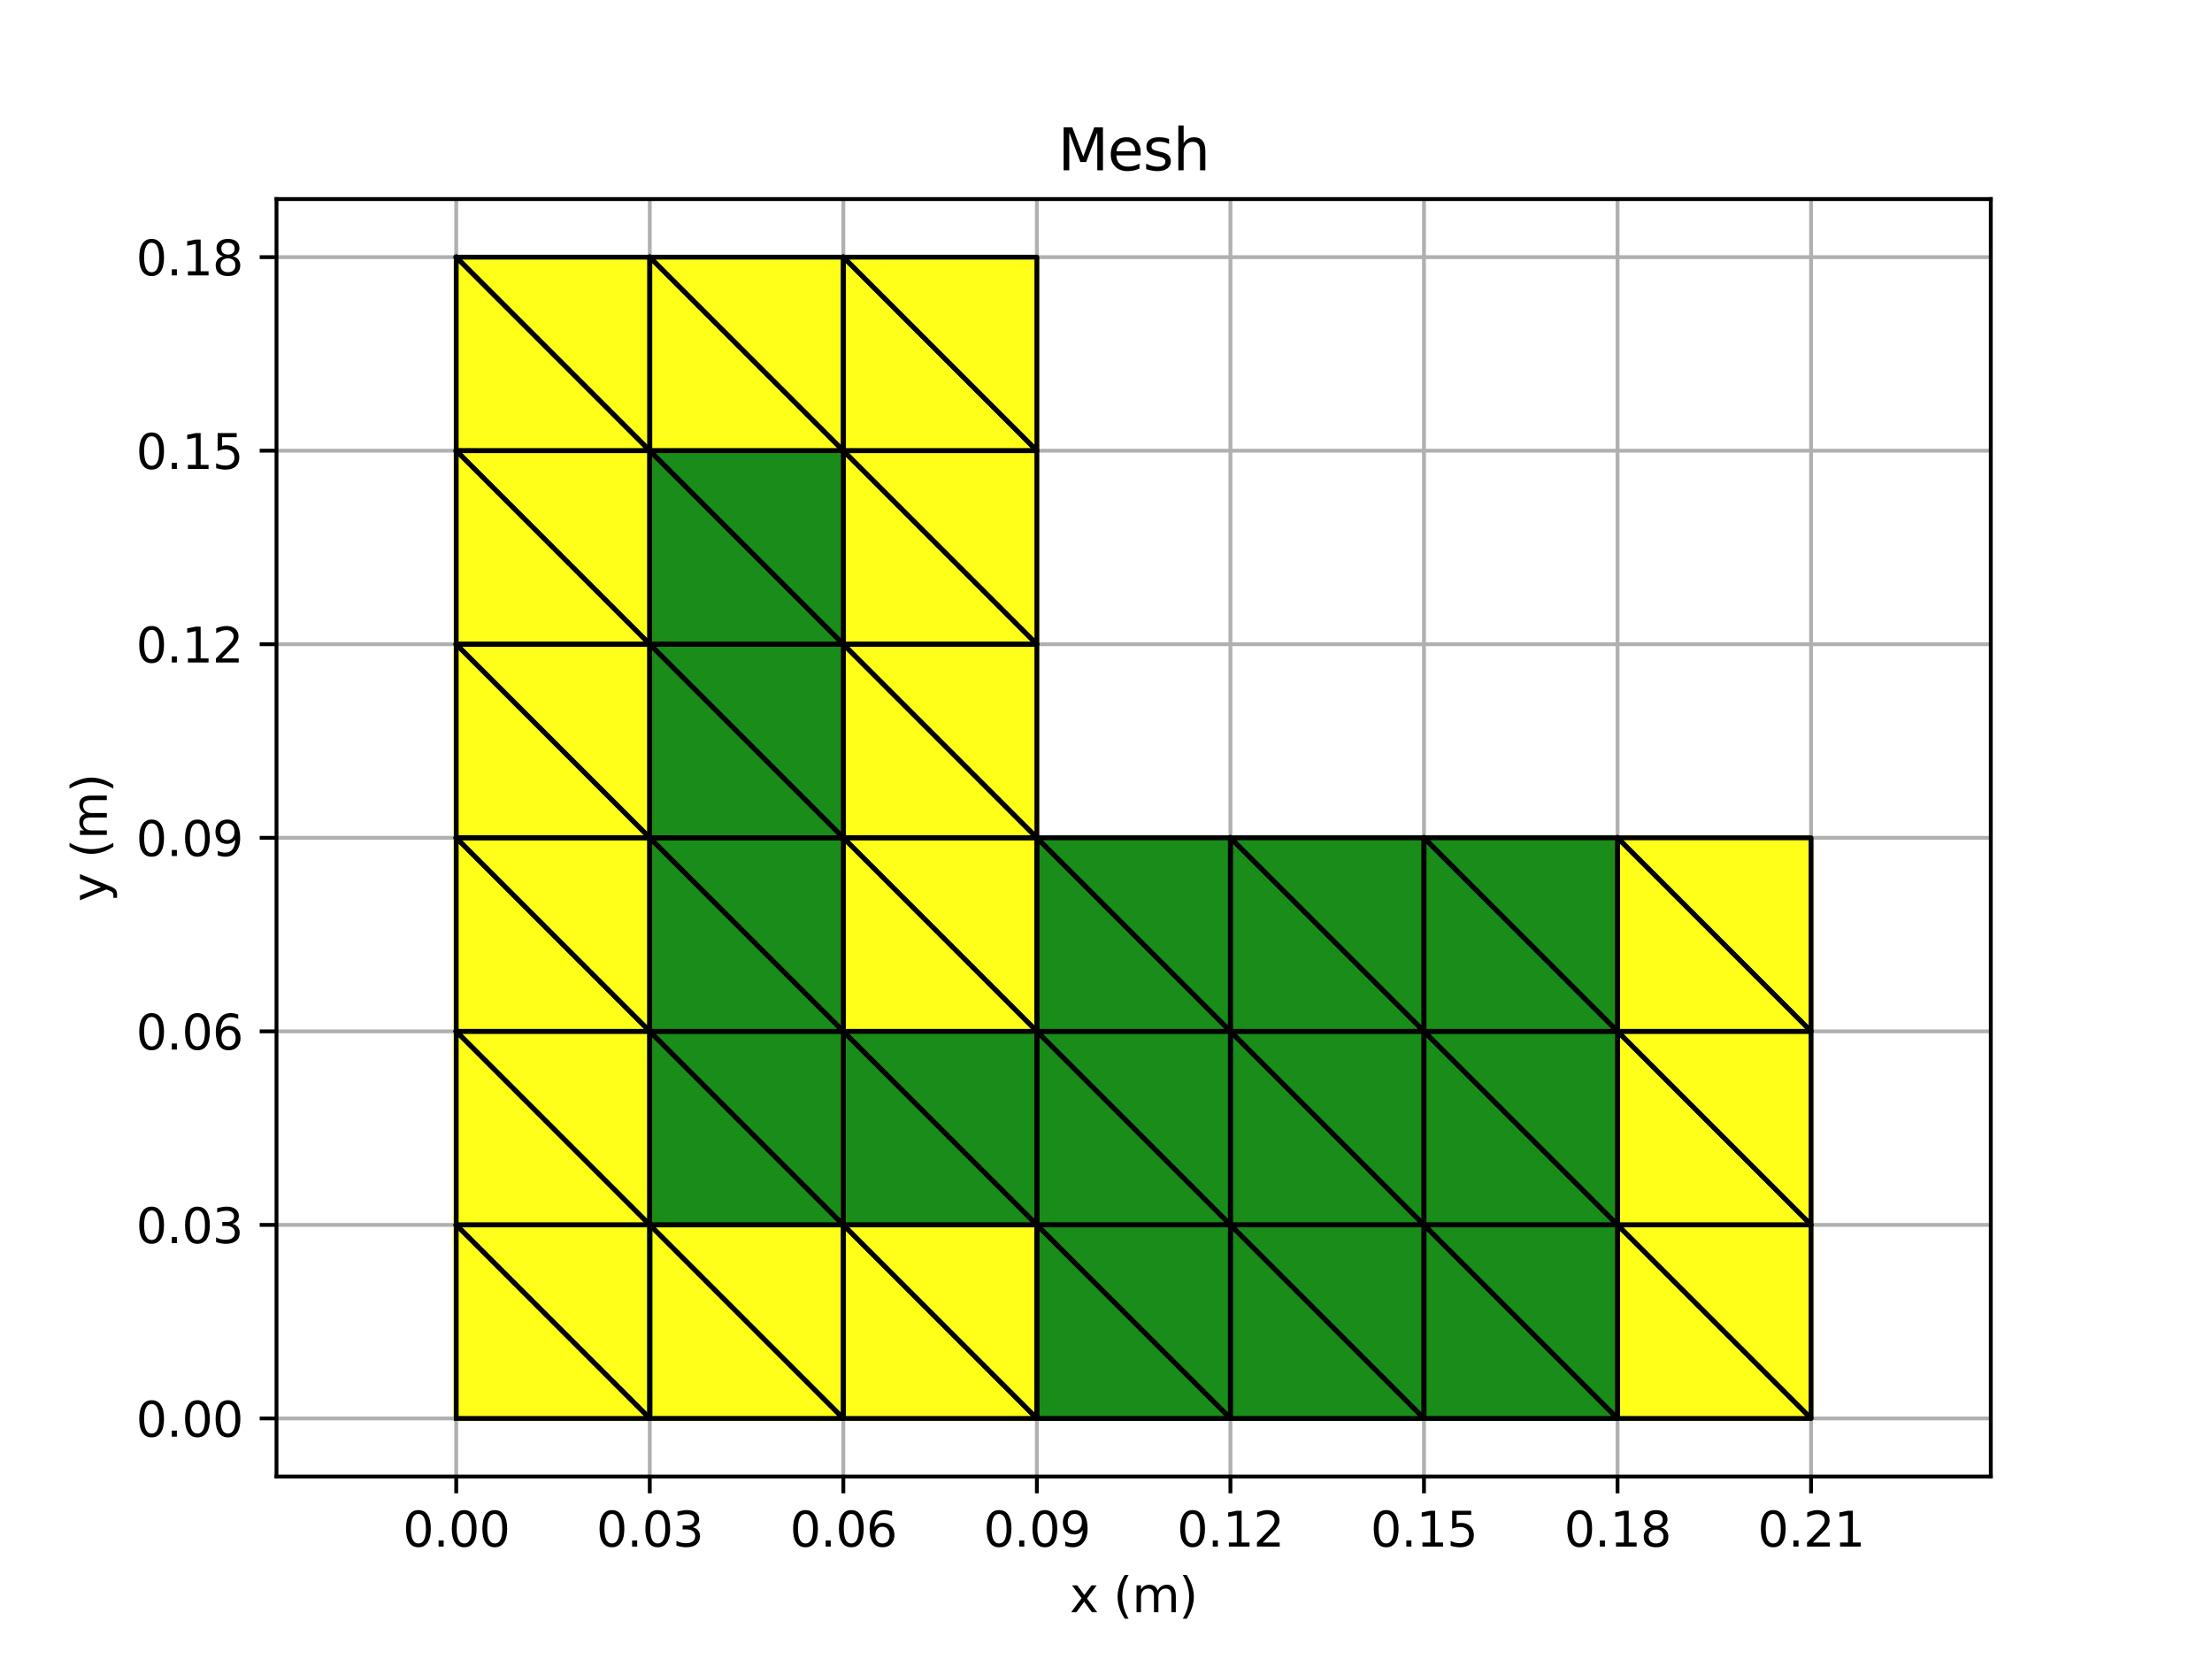 <?xml version="1.0" encoding="utf-8" standalone="no"?>
<!DOCTYPE svg PUBLIC "-//W3C//DTD SVG 1.1//EN"
  "http://www.w3.org/Graphics/SVG/1.1/DTD/svg11.dtd">
<svg xmlns:xlink="http://www.w3.org/1999/xlink" width="460.8pt" height="345.6pt" viewBox="0 0 460.8 345.6" xmlns="http://www.w3.org/2000/svg" version="1.1">
 <defs>
  <style type="text/css">*{stroke-linejoin: round; stroke-linecap: butt}</style>
 </defs>
 <g id="figure_1">
  <g id="patch_1">
   <path d="M 0 345.6 
L 460.8 345.6 
L 460.8 0 
L 0 0 
z
" style="fill: #ffffff"/>
  </g>
  <g id="axes_1">
   <g id="patch_2">
    <path d="M 57.6 307.584 
L 414.72 307.584 
L 414.72 41.472 
L 57.6 41.472 
z
" style="fill: #ffffff"/>
   </g>
   <g id="PolyCollection_1">
    <defs>
     <path id="m40875e1a13" d="M 95.04 -50.112 
L 95.04 -50.112 
L 95.04 -90.432 
L 135.36 -50.112 
L 95.04 -50.112 
L 95.04 -50.112 
L 95.04 -50.112 
L 135.36 -50.112 
L 95.04 -50.112 
L 95.04 -50.112 
z
" style="stroke: #ffff00; stroke-opacity: 0.9"/>
    </defs>
    <g clip-path="url(#p0f5f9c2c81)">
     <use xlink:href="#m40875e1a13" x="0" y="345.6" style="fill: #ffff00; fill-opacity: 0.9; stroke: #ffff00; stroke-opacity: 0.9"/>
    </g>
   </g>
   <g id="PolyCollection_2">
    <defs>
     <path id="m3a234084d3" d="M 95.04 -50.112 
L 95.04 -90.432 
L 135.36 -90.432 
L 135.36 -50.112 
L 95.04 -90.432 
L 95.04 -50.112 
L 95.04 -50.112 
L 135.36 -50.112 
L 135.36 -50.112 
L 95.04 -50.112 
z
" style="stroke: #ffff00; stroke-opacity: 0.9"/>
    </defs>
    <g clip-path="url(#p0f5f9c2c81)">
     <use xlink:href="#m3a234084d3" x="0" y="345.6" style="fill: #ffff00; fill-opacity: 0.9; stroke: #ffff00; stroke-opacity: 0.9"/>
    </g>
   </g>
   <g id="PolyCollection_3">
    <defs>
     <path id="m58e5d06ec1" d="M 135.36 -50.112 
L 135.36 -50.112 
L 135.36 -90.432 
L 175.68 -50.112 
L 135.36 -50.112 
L 135.36 -50.112 
L 135.36 -50.112 
L 175.68 -50.112 
L 135.36 -50.112 
L 135.36 -50.112 
z
" style="stroke: #ffff00; stroke-opacity: 0.9"/>
    </defs>
    <g clip-path="url(#p0f5f9c2c81)">
     <use xlink:href="#m58e5d06ec1" x="0" y="345.6" style="fill: #ffff00; fill-opacity: 0.9; stroke: #ffff00; stroke-opacity: 0.9"/>
    </g>
   </g>
   <g id="PolyCollection_4">
    <defs>
     <path id="m6245ab6741" d="M 135.36 -50.112 
L 135.36 -90.432 
L 175.68 -90.432 
L 175.68 -50.112 
L 135.36 -90.432 
L 135.36 -50.112 
L 135.36 -50.112 
L 175.68 -50.112 
L 175.68 -50.112 
L 135.36 -50.112 
z
" style="stroke: #ffff00; stroke-opacity: 0.9"/>
    </defs>
    <g clip-path="url(#p0f5f9c2c81)">
     <use xlink:href="#m6245ab6741" x="0" y="345.6" style="fill: #ffff00; fill-opacity: 0.9; stroke: #ffff00; stroke-opacity: 0.9"/>
    </g>
   </g>
   <g id="PolyCollection_5">
    <defs>
     <path id="m8d593fa296" d="M 175.68 -50.112 
L 175.68 -50.112 
L 175.68 -90.432 
L 216 -50.112 
L 175.68 -50.112 
L 175.68 -50.112 
L 175.68 -50.112 
L 216 -50.112 
L 175.68 -50.112 
L 175.68 -50.112 
z
" style="stroke: #ffff00; stroke-opacity: 0.9"/>
    </defs>
    <g clip-path="url(#p0f5f9c2c81)">
     <use xlink:href="#m8d593fa296" x="0" y="345.6" style="fill: #ffff00; fill-opacity: 0.9; stroke: #ffff00; stroke-opacity: 0.9"/>
    </g>
   </g>
   <g id="PolyCollection_6">
    <defs>
     <path id="m315a301589" d="M 175.68 -50.112 
L 175.68 -90.432 
L 216 -90.432 
L 216 -50.112 
L 175.68 -90.432 
L 175.68 -50.112 
L 175.68 -50.112 
L 216 -50.112 
L 216 -50.112 
L 175.68 -50.112 
z
" style="stroke: #ffff00; stroke-opacity: 0.9"/>
    </defs>
    <g clip-path="url(#p0f5f9c2c81)">
     <use xlink:href="#m315a301589" x="0" y="345.6" style="fill: #ffff00; fill-opacity: 0.9; stroke: #ffff00; stroke-opacity: 0.9"/>
    </g>
   </g>
   <g id="PolyCollection_7">
    <defs>
     <path id="m8a8886dc00" d="M 216 -50.112 
L 216 -50.112 
L 216 -90.432 
L 256.32 -50.112 
L 216 -50.112 
L 216 -50.112 
L 216 -50.112 
L 256.32 -50.112 
L 216 -50.112 
L 216 -50.112 
z
" style="stroke: #008000; stroke-opacity: 0.9"/>
    </defs>
    <g clip-path="url(#p0f5f9c2c81)">
     <use xlink:href="#m8a8886dc00" x="0" y="345.6" style="fill: #008000; fill-opacity: 0.9; stroke: #008000; stroke-opacity: 0.9"/>
    </g>
   </g>
   <g id="PolyCollection_8">
    <defs>
     <path id="mf6c2545d4e" d="M 216 -50.112 
L 216 -90.432 
L 256.32 -90.432 
L 256.32 -50.112 
L 216 -90.432 
L 216 -50.112 
L 216 -50.112 
L 256.32 -50.112 
L 256.32 -50.112 
L 216 -50.112 
z
" style="stroke: #008000; stroke-opacity: 0.9"/>
    </defs>
    <g clip-path="url(#p0f5f9c2c81)">
     <use xlink:href="#mf6c2545d4e" x="0" y="345.6" style="fill: #008000; fill-opacity: 0.9; stroke: #008000; stroke-opacity: 0.9"/>
    </g>
   </g>
   <g id="PolyCollection_9">
    <defs>
     <path id="me781fa2c58" d="M 256.32 -50.112 
L 256.32 -50.112 
L 256.32 -90.432 
L 296.64 -50.112 
L 256.32 -50.112 
L 256.32 -50.112 
L 256.32 -50.112 
L 296.64 -50.112 
L 256.32 -50.112 
L 256.32 -50.112 
z
" style="stroke: #008000; stroke-opacity: 0.9"/>
    </defs>
    <g clip-path="url(#p0f5f9c2c81)">
     <use xlink:href="#me781fa2c58" x="0" y="345.6" style="fill: #008000; fill-opacity: 0.9; stroke: #008000; stroke-opacity: 0.9"/>
    </g>
   </g>
   <g id="PolyCollection_10">
    <defs>
     <path id="m9588beb89b" d="M 256.32 -50.112 
L 256.32 -90.432 
L 296.64 -90.432 
L 296.64 -50.112 
L 256.32 -90.432 
L 256.32 -50.112 
L 256.32 -50.112 
L 296.64 -50.112 
L 296.64 -50.112 
L 256.32 -50.112 
z
" style="stroke: #008000; stroke-opacity: 0.9"/>
    </defs>
    <g clip-path="url(#p0f5f9c2c81)">
     <use xlink:href="#m9588beb89b" x="0" y="345.6" style="fill: #008000; fill-opacity: 0.9; stroke: #008000; stroke-opacity: 0.9"/>
    </g>
   </g>
   <g id="PolyCollection_11">
    <defs>
     <path id="m7950f824e3" d="M 296.64 -50.112 
L 296.64 -50.112 
L 296.64 -90.432 
L 336.96 -50.112 
L 296.64 -50.112 
L 296.64 -50.112 
L 296.64 -50.112 
L 336.96 -50.112 
L 296.64 -50.112 
L 296.64 -50.112 
z
" style="stroke: #008000; stroke-opacity: 0.9"/>
    </defs>
    <g clip-path="url(#p0f5f9c2c81)">
     <use xlink:href="#m7950f824e3" x="0" y="345.6" style="fill: #008000; fill-opacity: 0.9; stroke: #008000; stroke-opacity: 0.9"/>
    </g>
   </g>
   <g id="PolyCollection_12">
    <defs>
     <path id="m4c54f15674" d="M 296.64 -50.112 
L 296.64 -90.432 
L 336.96 -90.432 
L 336.96 -50.112 
L 296.64 -90.432 
L 296.64 -50.112 
L 296.64 -50.112 
L 336.96 -50.112 
L 336.96 -50.112 
L 296.64 -50.112 
z
" style="stroke: #008000; stroke-opacity: 0.9"/>
    </defs>
    <g clip-path="url(#p0f5f9c2c81)">
     <use xlink:href="#m4c54f15674" x="0" y="345.6" style="fill: #008000; fill-opacity: 0.9; stroke: #008000; stroke-opacity: 0.9"/>
    </g>
   </g>
   <g id="PolyCollection_13">
    <defs>
     <path id="m6e5b1d2b1e" d="M 336.96 -50.112 
L 336.96 -50.112 
L 336.96 -90.432 
L 377.28 -50.112 
L 336.96 -50.112 
L 336.96 -50.112 
L 336.96 -50.112 
L 377.28 -50.112 
L 336.96 -50.112 
L 336.96 -50.112 
z
" style="stroke: #ffff00; stroke-opacity: 0.9"/>
    </defs>
    <g clip-path="url(#p0f5f9c2c81)">
     <use xlink:href="#m6e5b1d2b1e" x="0" y="345.6" style="fill: #ffff00; fill-opacity: 0.9; stroke: #ffff00; stroke-opacity: 0.9"/>
    </g>
   </g>
   <g id="PolyCollection_14">
    <defs>
     <path id="med271938b1" d="M 336.96 -50.112 
L 336.96 -90.432 
L 377.28 -90.432 
L 377.28 -50.112 
L 336.96 -90.432 
L 336.96 -50.112 
L 336.96 -50.112 
L 377.28 -50.112 
L 377.28 -50.112 
L 336.96 -50.112 
z
" style="stroke: #ffff00; stroke-opacity: 0.9"/>
    </defs>
    <g clip-path="url(#p0f5f9c2c81)">
     <use xlink:href="#med271938b1" x="0" y="345.6" style="fill: #ffff00; fill-opacity: 0.9; stroke: #ffff00; stroke-opacity: 0.9"/>
    </g>
   </g>
   <g id="PolyCollection_15">
    <defs>
     <path id="m7e02e7a473" d="M 95.04 -50.112 
L 95.04 -90.432 
L 95.04 -130.752 
L 135.36 -90.432 
L 95.04 -90.432 
L 95.04 -50.112 
L 95.04 -50.112 
L 135.36 -50.112 
L 95.04 -50.112 
L 95.04 -50.112 
z
" style="stroke: #ffff00; stroke-opacity: 0.9"/>
    </defs>
    <g clip-path="url(#p0f5f9c2c81)">
     <use xlink:href="#m7e02e7a473" x="0" y="345.6" style="fill: #ffff00; fill-opacity: 0.9; stroke: #ffff00; stroke-opacity: 0.9"/>
    </g>
   </g>
   <g id="PolyCollection_16">
    <defs>
     <path id="m6c157a323b" d="M 95.04 -50.112 
L 95.04 -130.752 
L 135.36 -130.752 
L 135.36 -90.432 
L 95.04 -130.752 
L 95.04 -50.112 
L 95.04 -50.112 
L 135.36 -50.112 
L 135.36 -50.112 
L 95.04 -50.112 
z
" style="stroke: #ffff00; stroke-opacity: 0.9"/>
    </defs>
    <g clip-path="url(#p0f5f9c2c81)">
     <use xlink:href="#m6c157a323b" x="0" y="345.6" style="fill: #ffff00; fill-opacity: 0.9; stroke: #ffff00; stroke-opacity: 0.9"/>
    </g>
   </g>
   <g id="PolyCollection_17">
    <defs>
     <path id="m406d6a5dbd" d="M 135.36 -50.112 
L 135.36 -90.432 
L 135.36 -130.752 
L 175.68 -90.432 
L 135.36 -90.432 
L 135.36 -50.112 
L 135.36 -50.112 
L 175.68 -50.112 
L 135.36 -50.112 
L 135.36 -50.112 
z
" style="stroke: #008000; stroke-opacity: 0.9"/>
    </defs>
    <g clip-path="url(#p0f5f9c2c81)">
     <use xlink:href="#m406d6a5dbd" x="0" y="345.6" style="fill: #008000; fill-opacity: 0.9; stroke: #008000; stroke-opacity: 0.9"/>
    </g>
   </g>
   <g id="PolyCollection_18">
    <defs>
     <path id="m39361e7091" d="M 135.36 -50.112 
L 135.36 -130.752 
L 175.68 -130.752 
L 175.68 -90.432 
L 135.36 -130.752 
L 135.36 -50.112 
L 135.36 -50.112 
L 175.68 -50.112 
L 175.68 -50.112 
L 135.36 -50.112 
z
" style="stroke: #008000; stroke-opacity: 0.9"/>
    </defs>
    <g clip-path="url(#p0f5f9c2c81)">
     <use xlink:href="#m39361e7091" x="0" y="345.6" style="fill: #008000; fill-opacity: 0.9; stroke: #008000; stroke-opacity: 0.9"/>
    </g>
   </g>
   <g id="PolyCollection_19">
    <defs>
     <path id="md69e8b89db" d="M 175.68 -50.112 
L 175.68 -90.432 
L 175.68 -130.752 
L 216 -90.432 
L 175.68 -90.432 
L 175.68 -50.112 
L 175.68 -50.112 
L 216 -50.112 
L 175.68 -50.112 
L 175.68 -50.112 
z
" style="stroke: #008000; stroke-opacity: 0.9"/>
    </defs>
    <g clip-path="url(#p0f5f9c2c81)">
     <use xlink:href="#md69e8b89db" x="0" y="345.6" style="fill: #008000; fill-opacity: 0.9; stroke: #008000; stroke-opacity: 0.9"/>
    </g>
   </g>
   <g id="PolyCollection_20">
    <defs>
     <path id="m0d078ab500" d="M 175.68 -50.112 
L 175.68 -130.752 
L 216 -130.752 
L 216 -90.432 
L 175.68 -130.752 
L 175.68 -50.112 
L 175.68 -50.112 
L 216 -50.112 
L 216 -50.112 
L 175.68 -50.112 
z
" style="stroke: #008000; stroke-opacity: 0.9"/>
    </defs>
    <g clip-path="url(#p0f5f9c2c81)">
     <use xlink:href="#m0d078ab500" x="0" y="345.6" style="fill: #008000; fill-opacity: 0.9; stroke: #008000; stroke-opacity: 0.9"/>
    </g>
   </g>
   <g id="PolyCollection_21">
    <defs>
     <path id="m306eec9705" d="M 216 -50.112 
L 216 -90.432 
L 216 -130.752 
L 256.32 -90.432 
L 216 -90.432 
L 216 -50.112 
L 216 -50.112 
L 256.32 -50.112 
L 216 -50.112 
L 216 -50.112 
z
" style="stroke: #008000; stroke-opacity: 0.9"/>
    </defs>
    <g clip-path="url(#p0f5f9c2c81)">
     <use xlink:href="#m306eec9705" x="0" y="345.6" style="fill: #008000; fill-opacity: 0.9; stroke: #008000; stroke-opacity: 0.9"/>
    </g>
   </g>
   <g id="PolyCollection_22">
    <defs>
     <path id="m489eaa1463" d="M 216 -50.112 
L 216 -130.752 
L 256.32 -130.752 
L 256.32 -90.432 
L 216 -130.752 
L 216 -50.112 
L 216 -50.112 
L 256.32 -50.112 
L 256.32 -50.112 
L 216 -50.112 
z
" style="stroke: #008000; stroke-opacity: 0.9"/>
    </defs>
    <g clip-path="url(#p0f5f9c2c81)">
     <use xlink:href="#m489eaa1463" x="0" y="345.6" style="fill: #008000; fill-opacity: 0.9; stroke: #008000; stroke-opacity: 0.9"/>
    </g>
   </g>
   <g id="PolyCollection_23">
    <defs>
     <path id="mf451ba8081" d="M 256.32 -50.112 
L 256.32 -90.432 
L 256.32 -130.752 
L 296.64 -90.432 
L 256.32 -90.432 
L 256.32 -50.112 
L 256.32 -50.112 
L 296.64 -50.112 
L 256.32 -50.112 
L 256.32 -50.112 
z
" style="stroke: #008000; stroke-opacity: 0.9"/>
    </defs>
    <g clip-path="url(#p0f5f9c2c81)">
     <use xlink:href="#mf451ba8081" x="0" y="345.6" style="fill: #008000; fill-opacity: 0.9; stroke: #008000; stroke-opacity: 0.9"/>
    </g>
   </g>
   <g id="PolyCollection_24">
    <defs>
     <path id="m54d6b64698" d="M 256.32 -50.112 
L 256.32 -130.752 
L 296.64 -130.752 
L 296.64 -90.432 
L 256.32 -130.752 
L 256.32 -50.112 
L 256.32 -50.112 
L 296.64 -50.112 
L 296.64 -50.112 
L 256.32 -50.112 
z
" style="stroke: #008000; stroke-opacity: 0.9"/>
    </defs>
    <g clip-path="url(#p0f5f9c2c81)">
     <use xlink:href="#m54d6b64698" x="0" y="345.6" style="fill: #008000; fill-opacity: 0.9; stroke: #008000; stroke-opacity: 0.9"/>
    </g>
   </g>
   <g id="PolyCollection_25">
    <defs>
     <path id="m34178e5f3b" d="M 296.64 -50.112 
L 296.64 -90.432 
L 296.64 -130.752 
L 336.96 -90.432 
L 296.64 -90.432 
L 296.64 -50.112 
L 296.64 -50.112 
L 336.96 -50.112 
L 296.64 -50.112 
L 296.64 -50.112 
z
" style="stroke: #008000; stroke-opacity: 0.9"/>
    </defs>
    <g clip-path="url(#p0f5f9c2c81)">
     <use xlink:href="#m34178e5f3b" x="0" y="345.6" style="fill: #008000; fill-opacity: 0.9; stroke: #008000; stroke-opacity: 0.9"/>
    </g>
   </g>
   <g id="PolyCollection_26">
    <defs>
     <path id="m752d1e3480" d="M 296.64 -50.112 
L 296.64 -130.752 
L 336.96 -130.752 
L 336.96 -90.432 
L 296.64 -130.752 
L 296.64 -50.112 
L 296.64 -50.112 
L 336.96 -50.112 
L 336.96 -50.112 
L 296.64 -50.112 
z
" style="stroke: #008000; stroke-opacity: 0.9"/>
    </defs>
    <g clip-path="url(#p0f5f9c2c81)">
     <use xlink:href="#m752d1e3480" x="0" y="345.6" style="fill: #008000; fill-opacity: 0.9; stroke: #008000; stroke-opacity: 0.9"/>
    </g>
   </g>
   <g id="PolyCollection_27">
    <defs>
     <path id="ma442494b0c" d="M 336.96 -50.112 
L 336.96 -90.432 
L 336.96 -130.752 
L 377.28 -90.432 
L 336.96 -90.432 
L 336.96 -50.112 
L 336.96 -50.112 
L 377.28 -50.112 
L 336.96 -50.112 
L 336.96 -50.112 
z
" style="stroke: #ffff00; stroke-opacity: 0.9"/>
    </defs>
    <g clip-path="url(#p0f5f9c2c81)">
     <use xlink:href="#ma442494b0c" x="0" y="345.6" style="fill: #ffff00; fill-opacity: 0.9; stroke: #ffff00; stroke-opacity: 0.9"/>
    </g>
   </g>
   <g id="PolyCollection_28">
    <defs>
     <path id="m7f037f2d2a" d="M 336.96 -50.112 
L 336.96 -130.752 
L 377.28 -130.752 
L 377.28 -90.432 
L 336.96 -130.752 
L 336.96 -50.112 
L 336.96 -50.112 
L 377.28 -50.112 
L 377.28 -50.112 
L 336.96 -50.112 
z
" style="stroke: #ffff00; stroke-opacity: 0.9"/>
    </defs>
    <g clip-path="url(#p0f5f9c2c81)">
     <use xlink:href="#m7f037f2d2a" x="0" y="345.6" style="fill: #ffff00; fill-opacity: 0.9; stroke: #ffff00; stroke-opacity: 0.9"/>
    </g>
   </g>
   <g id="PolyCollection_29">
    <defs>
     <path id="me8193c1bb6" d="M 95.04 -50.112 
L 95.04 -130.752 
L 95.04 -171.072 
L 135.36 -130.752 
L 95.04 -130.752 
L 95.04 -50.112 
L 95.04 -50.112 
L 135.36 -50.112 
L 95.04 -50.112 
L 95.04 -50.112 
z
" style="stroke: #ffff00; stroke-opacity: 0.9"/>
    </defs>
    <g clip-path="url(#p0f5f9c2c81)">
     <use xlink:href="#me8193c1bb6" x="0" y="345.6" style="fill: #ffff00; fill-opacity: 0.9; stroke: #ffff00; stroke-opacity: 0.9"/>
    </g>
   </g>
   <g id="PolyCollection_30">
    <defs>
     <path id="mf92a1c30f5" d="M 95.04 -50.112 
L 95.04 -171.072 
L 135.36 -171.072 
L 135.36 -130.752 
L 95.04 -171.072 
L 95.04 -50.112 
L 95.04 -50.112 
L 135.36 -50.112 
L 135.36 -50.112 
L 95.04 -50.112 
z
" style="stroke: #ffff00; stroke-opacity: 0.9"/>
    </defs>
    <g clip-path="url(#p0f5f9c2c81)">
     <use xlink:href="#mf92a1c30f5" x="0" y="345.6" style="fill: #ffff00; fill-opacity: 0.9; stroke: #ffff00; stroke-opacity: 0.9"/>
    </g>
   </g>
   <g id="PolyCollection_31">
    <defs>
     <path id="m5d5fcd2a79" d="M 135.36 -50.112 
L 135.36 -130.752 
L 135.36 -171.072 
L 175.68 -130.752 
L 135.36 -130.752 
L 135.36 -50.112 
L 135.36 -50.112 
L 175.68 -50.112 
L 135.36 -50.112 
L 135.36 -50.112 
z
" style="stroke: #008000; stroke-opacity: 0.9"/>
    </defs>
    <g clip-path="url(#p0f5f9c2c81)">
     <use xlink:href="#m5d5fcd2a79" x="0" y="345.6" style="fill: #008000; fill-opacity: 0.9; stroke: #008000; stroke-opacity: 0.9"/>
    </g>
   </g>
   <g id="PolyCollection_32">
    <defs>
     <path id="m32e8885b3e" d="M 135.36 -50.112 
L 135.36 -171.072 
L 175.68 -171.072 
L 175.68 -130.752 
L 135.36 -171.072 
L 135.36 -50.112 
L 135.36 -50.112 
L 175.68 -50.112 
L 175.68 -50.112 
L 135.36 -50.112 
z
" style="stroke: #008000; stroke-opacity: 0.9"/>
    </defs>
    <g clip-path="url(#p0f5f9c2c81)">
     <use xlink:href="#m32e8885b3e" x="0" y="345.6" style="fill: #008000; fill-opacity: 0.9; stroke: #008000; stroke-opacity: 0.9"/>
    </g>
   </g>
   <g id="PolyCollection_33">
    <defs>
     <path id="m9f5273d7b3" d="M 175.68 -50.112 
L 175.68 -130.752 
L 175.68 -171.072 
L 216 -130.752 
L 175.68 -130.752 
L 175.68 -50.112 
L 175.68 -50.112 
L 216 -50.112 
L 175.68 -50.112 
L 175.68 -50.112 
z
" style="stroke: #ffff00; stroke-opacity: 0.9"/>
    </defs>
    <g clip-path="url(#p0f5f9c2c81)">
     <use xlink:href="#m9f5273d7b3" x="0" y="345.6" style="fill: #ffff00; fill-opacity: 0.9; stroke: #ffff00; stroke-opacity: 0.9"/>
    </g>
   </g>
   <g id="PolyCollection_34">
    <defs>
     <path id="m95ab74ed3c" d="M 175.68 -50.112 
L 175.68 -171.072 
L 216 -171.072 
L 216 -130.752 
L 175.68 -171.072 
L 175.68 -50.112 
L 175.68 -50.112 
L 216 -50.112 
L 216 -50.112 
L 175.68 -50.112 
z
" style="stroke: #ffff00; stroke-opacity: 0.9"/>
    </defs>
    <g clip-path="url(#p0f5f9c2c81)">
     <use xlink:href="#m95ab74ed3c" x="0" y="345.6" style="fill: #ffff00; fill-opacity: 0.9; stroke: #ffff00; stroke-opacity: 0.9"/>
    </g>
   </g>
   <g id="PolyCollection_35">
    <defs>
     <path id="mc69c6857d9" d="M 216 -50.112 
L 216 -130.752 
L 216 -171.072 
L 256.32 -130.752 
L 216 -130.752 
L 216 -50.112 
L 216 -50.112 
L 256.32 -50.112 
L 216 -50.112 
L 216 -50.112 
z
" style="stroke: #008000; stroke-opacity: 0.9"/>
    </defs>
    <g clip-path="url(#p0f5f9c2c81)">
     <use xlink:href="#mc69c6857d9" x="0" y="345.6" style="fill: #008000; fill-opacity: 0.9; stroke: #008000; stroke-opacity: 0.9"/>
    </g>
   </g>
   <g id="PolyCollection_36">
    <defs>
     <path id="m231656abce" d="M 216 -50.112 
L 216 -171.072 
L 256.32 -171.072 
L 256.32 -130.752 
L 216 -171.072 
L 216 -50.112 
L 216 -50.112 
L 256.32 -50.112 
L 256.32 -50.112 
L 216 -50.112 
z
" style="stroke: #008000; stroke-opacity: 0.9"/>
    </defs>
    <g clip-path="url(#p0f5f9c2c81)">
     <use xlink:href="#m231656abce" x="0" y="345.6" style="fill: #008000; fill-opacity: 0.9; stroke: #008000; stroke-opacity: 0.9"/>
    </g>
   </g>
   <g id="PolyCollection_37">
    <defs>
     <path id="m5dcd83546a" d="M 256.32 -50.112 
L 256.32 -130.752 
L 256.32 -171.072 
L 296.64 -130.752 
L 256.32 -130.752 
L 256.32 -50.112 
L 256.32 -50.112 
L 296.64 -50.112 
L 256.32 -50.112 
L 256.32 -50.112 
z
" style="stroke: #008000; stroke-opacity: 0.9"/>
    </defs>
    <g clip-path="url(#p0f5f9c2c81)">
     <use xlink:href="#m5dcd83546a" x="0" y="345.6" style="fill: #008000; fill-opacity: 0.9; stroke: #008000; stroke-opacity: 0.9"/>
    </g>
   </g>
   <g id="PolyCollection_38">
    <defs>
     <path id="m50832eae58" d="M 256.32 -50.112 
L 256.32 -171.072 
L 296.64 -171.072 
L 296.64 -130.752 
L 256.32 -171.072 
L 256.32 -50.112 
L 256.32 -50.112 
L 296.64 -50.112 
L 296.64 -50.112 
L 256.32 -50.112 
z
" style="stroke: #008000; stroke-opacity: 0.9"/>
    </defs>
    <g clip-path="url(#p0f5f9c2c81)">
     <use xlink:href="#m50832eae58" x="0" y="345.6" style="fill: #008000; fill-opacity: 0.9; stroke: #008000; stroke-opacity: 0.9"/>
    </g>
   </g>
   <g id="PolyCollection_39">
    <defs>
     <path id="m37c9a24adb" d="M 296.64 -50.112 
L 296.64 -130.752 
L 296.64 -171.072 
L 336.96 -130.752 
L 296.64 -130.752 
L 296.64 -50.112 
L 296.64 -50.112 
L 336.96 -50.112 
L 296.64 -50.112 
L 296.64 -50.112 
z
" style="stroke: #008000; stroke-opacity: 0.9"/>
    </defs>
    <g clip-path="url(#p0f5f9c2c81)">
     <use xlink:href="#m37c9a24adb" x="0" y="345.6" style="fill: #008000; fill-opacity: 0.9; stroke: #008000; stroke-opacity: 0.9"/>
    </g>
   </g>
   <g id="PolyCollection_40">
    <defs>
     <path id="md2ff84853f" d="M 296.64 -50.112 
L 296.64 -171.072 
L 336.96 -171.072 
L 336.96 -130.752 
L 296.64 -171.072 
L 296.64 -50.112 
L 296.64 -50.112 
L 336.96 -50.112 
L 336.96 -50.112 
L 296.64 -50.112 
z
" style="stroke: #008000; stroke-opacity: 0.9"/>
    </defs>
    <g clip-path="url(#p0f5f9c2c81)">
     <use xlink:href="#md2ff84853f" x="0" y="345.6" style="fill: #008000; fill-opacity: 0.9; stroke: #008000; stroke-opacity: 0.9"/>
    </g>
   </g>
   <g id="PolyCollection_41">
    <defs>
     <path id="m886a1e3271" d="M 336.96 -50.112 
L 336.96 -130.752 
L 336.96 -171.072 
L 377.28 -130.752 
L 336.96 -130.752 
L 336.96 -50.112 
L 336.96 -50.112 
L 377.28 -50.112 
L 336.96 -50.112 
L 336.96 -50.112 
z
" style="stroke: #ffff00; stroke-opacity: 0.9"/>
    </defs>
    <g clip-path="url(#p0f5f9c2c81)">
     <use xlink:href="#m886a1e3271" x="0" y="345.6" style="fill: #ffff00; fill-opacity: 0.9; stroke: #ffff00; stroke-opacity: 0.9"/>
    </g>
   </g>
   <g id="PolyCollection_42">
    <defs>
     <path id="mfc1dd2e2a7" d="M 336.96 -50.112 
L 336.96 -171.072 
L 377.28 -171.072 
L 377.28 -130.752 
L 336.96 -171.072 
L 336.96 -50.112 
L 336.96 -50.112 
L 377.28 -50.112 
L 377.28 -50.112 
L 336.96 -50.112 
z
" style="stroke: #ffff00; stroke-opacity: 0.9"/>
    </defs>
    <g clip-path="url(#p0f5f9c2c81)">
     <use xlink:href="#mfc1dd2e2a7" x="0" y="345.6" style="fill: #ffff00; fill-opacity: 0.9; stroke: #ffff00; stroke-opacity: 0.9"/>
    </g>
   </g>
   <g id="PolyCollection_43">
    <defs>
     <path id="mbff58d988e" d="M 95.04 -50.112 
L 95.04 -171.072 
L 95.04 -211.392 
L 135.36 -171.072 
L 95.04 -171.072 
L 95.04 -50.112 
L 95.04 -50.112 
L 135.36 -50.112 
L 95.04 -50.112 
L 95.04 -50.112 
z
" style="stroke: #ffff00; stroke-opacity: 0.9"/>
    </defs>
    <g clip-path="url(#p0f5f9c2c81)">
     <use xlink:href="#mbff58d988e" x="0" y="345.6" style="fill: #ffff00; fill-opacity: 0.9; stroke: #ffff00; stroke-opacity: 0.9"/>
    </g>
   </g>
   <g id="PolyCollection_44">
    <defs>
     <path id="m5af347dcac" d="M 95.04 -50.112 
L 95.04 -211.392 
L 135.36 -211.392 
L 135.36 -171.072 
L 95.04 -211.392 
L 95.04 -50.112 
L 95.04 -50.112 
L 135.36 -50.112 
L 135.36 -50.112 
L 95.04 -50.112 
z
" style="stroke: #ffff00; stroke-opacity: 0.9"/>
    </defs>
    <g clip-path="url(#p0f5f9c2c81)">
     <use xlink:href="#m5af347dcac" x="0" y="345.6" style="fill: #ffff00; fill-opacity: 0.9; stroke: #ffff00; stroke-opacity: 0.9"/>
    </g>
   </g>
   <g id="PolyCollection_45">
    <defs>
     <path id="m72a05f024d" d="M 135.36 -50.112 
L 135.36 -171.072 
L 135.36 -211.392 
L 175.68 -171.072 
L 135.36 -171.072 
L 135.36 -50.112 
L 135.36 -50.112 
L 175.68 -50.112 
L 135.36 -50.112 
L 135.36 -50.112 
z
" style="stroke: #008000; stroke-opacity: 0.9"/>
    </defs>
    <g clip-path="url(#p0f5f9c2c81)">
     <use xlink:href="#m72a05f024d" x="0" y="345.6" style="fill: #008000; fill-opacity: 0.9; stroke: #008000; stroke-opacity: 0.9"/>
    </g>
   </g>
   <g id="PolyCollection_46">
    <defs>
     <path id="m7aa238608f" d="M 135.36 -50.112 
L 135.36 -211.392 
L 175.68 -211.392 
L 175.68 -171.072 
L 135.36 -211.392 
L 135.36 -50.112 
L 135.36 -50.112 
L 175.68 -50.112 
L 175.68 -50.112 
L 135.36 -50.112 
z
" style="stroke: #008000; stroke-opacity: 0.9"/>
    </defs>
    <g clip-path="url(#p0f5f9c2c81)">
     <use xlink:href="#m7aa238608f" x="0" y="345.6" style="fill: #008000; fill-opacity: 0.9; stroke: #008000; stroke-opacity: 0.9"/>
    </g>
   </g>
   <g id="PolyCollection_47">
    <defs>
     <path id="mcf64d428e9" d="M 175.68 -50.112 
L 175.68 -171.072 
L 175.68 -211.392 
L 216 -171.072 
L 175.68 -171.072 
L 175.68 -50.112 
L 175.68 -50.112 
L 216 -50.112 
L 175.68 -50.112 
L 175.68 -50.112 
z
" style="stroke: #ffff00; stroke-opacity: 0.9"/>
    </defs>
    <g clip-path="url(#p0f5f9c2c81)">
     <use xlink:href="#mcf64d428e9" x="0" y="345.6" style="fill: #ffff00; fill-opacity: 0.9; stroke: #ffff00; stroke-opacity: 0.9"/>
    </g>
   </g>
   <g id="PolyCollection_48">
    <defs>
     <path id="m3f18c2efd8" d="M 175.68 -50.112 
L 175.68 -211.392 
L 216 -211.392 
L 216 -171.072 
L 175.68 -211.392 
L 175.68 -50.112 
L 175.68 -50.112 
L 216 -50.112 
L 216 -50.112 
L 175.68 -50.112 
z
" style="stroke: #ffff00; stroke-opacity: 0.9"/>
    </defs>
    <g clip-path="url(#p0f5f9c2c81)">
     <use xlink:href="#m3f18c2efd8" x="0" y="345.6" style="fill: #ffff00; fill-opacity: 0.9; stroke: #ffff00; stroke-opacity: 0.9"/>
    </g>
   </g>
   <g id="PolyCollection_49">
    <defs>
     <path id="m62e70b5941" d="M 95.04 -50.112 
L 95.04 -211.392 
L 95.04 -251.712 
L 135.36 -211.392 
L 95.04 -211.392 
L 95.04 -50.112 
L 95.04 -50.112 
L 135.36 -50.112 
L 95.04 -50.112 
L 95.04 -50.112 
z
" style="stroke: #ffff00; stroke-opacity: 0.9"/>
    </defs>
    <g clip-path="url(#p0f5f9c2c81)">
     <use xlink:href="#m62e70b5941" x="0" y="345.6" style="fill: #ffff00; fill-opacity: 0.9; stroke: #ffff00; stroke-opacity: 0.9"/>
    </g>
   </g>
   <g id="PolyCollection_50">
    <defs>
     <path id="m1c50408884" d="M 95.04 -50.112 
L 95.04 -251.712 
L 135.36 -251.712 
L 135.36 -211.392 
L 95.04 -251.712 
L 95.04 -50.112 
L 95.04 -50.112 
L 135.36 -50.112 
L 135.36 -50.112 
L 95.04 -50.112 
z
" style="stroke: #ffff00; stroke-opacity: 0.9"/>
    </defs>
    <g clip-path="url(#p0f5f9c2c81)">
     <use xlink:href="#m1c50408884" x="0" y="345.6" style="fill: #ffff00; fill-opacity: 0.9; stroke: #ffff00; stroke-opacity: 0.9"/>
    </g>
   </g>
   <g id="PolyCollection_51">
    <defs>
     <path id="mb66e8e3c4c" d="M 135.36 -50.112 
L 135.36 -211.392 
L 135.36 -251.712 
L 175.68 -211.392 
L 135.36 -211.392 
L 135.36 -50.112 
L 135.36 -50.112 
L 175.68 -50.112 
L 135.36 -50.112 
L 135.36 -50.112 
z
" style="stroke: #008000; stroke-opacity: 0.9"/>
    </defs>
    <g clip-path="url(#p0f5f9c2c81)">
     <use xlink:href="#mb66e8e3c4c" x="0" y="345.6" style="fill: #008000; fill-opacity: 0.9; stroke: #008000; stroke-opacity: 0.9"/>
    </g>
   </g>
   <g id="PolyCollection_52">
    <defs>
     <path id="m2fa39c0b42" d="M 135.36 -50.112 
L 135.36 -251.712 
L 175.68 -251.712 
L 175.68 -211.392 
L 135.36 -251.712 
L 135.36 -50.112 
L 135.36 -50.112 
L 175.68 -50.112 
L 175.68 -50.112 
L 135.36 -50.112 
z
" style="stroke: #008000; stroke-opacity: 0.9"/>
    </defs>
    <g clip-path="url(#p0f5f9c2c81)">
     <use xlink:href="#m2fa39c0b42" x="0" y="345.6" style="fill: #008000; fill-opacity: 0.9; stroke: #008000; stroke-opacity: 0.9"/>
    </g>
   </g>
   <g id="PolyCollection_53">
    <defs>
     <path id="mafc7afc3e7" d="M 175.68 -50.112 
L 175.68 -211.392 
L 175.68 -251.712 
L 216 -211.392 
L 175.68 -211.392 
L 175.68 -50.112 
L 175.68 -50.112 
L 216 -50.112 
L 175.68 -50.112 
L 175.68 -50.112 
z
" style="stroke: #ffff00; stroke-opacity: 0.9"/>
    </defs>
    <g clip-path="url(#p0f5f9c2c81)">
     <use xlink:href="#mafc7afc3e7" x="0" y="345.6" style="fill: #ffff00; fill-opacity: 0.9; stroke: #ffff00; stroke-opacity: 0.9"/>
    </g>
   </g>
   <g id="PolyCollection_54">
    <defs>
     <path id="m7d9e2e9653" d="M 175.68 -50.112 
L 175.68 -251.712 
L 216 -251.712 
L 216 -211.392 
L 175.68 -251.712 
L 175.68 -50.112 
L 175.68 -50.112 
L 216 -50.112 
L 216 -50.112 
L 175.68 -50.112 
z
" style="stroke: #ffff00; stroke-opacity: 0.9"/>
    </defs>
    <g clip-path="url(#p0f5f9c2c81)">
     <use xlink:href="#m7d9e2e9653" x="0" y="345.6" style="fill: #ffff00; fill-opacity: 0.9; stroke: #ffff00; stroke-opacity: 0.9"/>
    </g>
   </g>
   <g id="PolyCollection_55">
    <defs>
     <path id="m6f6875036c" d="M 95.04 -50.112 
L 95.04 -251.712 
L 95.04 -292.032 
L 135.36 -251.712 
L 95.04 -251.712 
L 95.04 -50.112 
L 95.04 -50.112 
L 135.36 -50.112 
L 95.04 -50.112 
L 95.04 -50.112 
z
" style="stroke: #ffff00; stroke-opacity: 0.9"/>
    </defs>
    <g clip-path="url(#p0f5f9c2c81)">
     <use xlink:href="#m6f6875036c" x="0" y="345.6" style="fill: #ffff00; fill-opacity: 0.9; stroke: #ffff00; stroke-opacity: 0.9"/>
    </g>
   </g>
   <g id="PolyCollection_56">
    <defs>
     <path id="mff93155c13" d="M 95.04 -50.112 
L 95.04 -292.032 
L 135.36 -292.032 
L 135.36 -251.712 
L 95.04 -292.032 
L 95.04 -50.112 
L 95.04 -50.112 
L 135.36 -50.112 
L 135.36 -50.112 
L 95.04 -50.112 
z
" style="stroke: #ffff00; stroke-opacity: 0.9"/>
    </defs>
    <g clip-path="url(#p0f5f9c2c81)">
     <use xlink:href="#mff93155c13" x="0" y="345.6" style="fill: #ffff00; fill-opacity: 0.9; stroke: #ffff00; stroke-opacity: 0.9"/>
    </g>
   </g>
   <g id="PolyCollection_57">
    <defs>
     <path id="mcaf6e9470c" d="M 135.36 -50.112 
L 135.36 -251.712 
L 135.36 -292.032 
L 175.68 -251.712 
L 135.36 -251.712 
L 135.36 -50.112 
L 135.36 -50.112 
L 175.68 -50.112 
L 135.36 -50.112 
L 135.36 -50.112 
z
" style="stroke: #ffff00; stroke-opacity: 0.9"/>
    </defs>
    <g clip-path="url(#p0f5f9c2c81)">
     <use xlink:href="#mcaf6e9470c" x="0" y="345.6" style="fill: #ffff00; fill-opacity: 0.9; stroke: #ffff00; stroke-opacity: 0.9"/>
    </g>
   </g>
   <g id="PolyCollection_58">
    <defs>
     <path id="m9ae918e162" d="M 135.36 -50.112 
L 135.36 -292.032 
L 175.68 -292.032 
L 175.68 -251.712 
L 135.36 -292.032 
L 135.36 -50.112 
L 135.36 -50.112 
L 175.68 -50.112 
L 175.68 -50.112 
L 135.36 -50.112 
z
" style="stroke: #ffff00; stroke-opacity: 0.9"/>
    </defs>
    <g clip-path="url(#p0f5f9c2c81)">
     <use xlink:href="#m9ae918e162" x="0" y="345.6" style="fill: #ffff00; fill-opacity: 0.9; stroke: #ffff00; stroke-opacity: 0.9"/>
    </g>
   </g>
   <g id="PolyCollection_59">
    <defs>
     <path id="m0711b574a0" d="M 175.68 -50.112 
L 175.68 -251.712 
L 175.68 -292.032 
L 216 -251.712 
L 175.68 -251.712 
L 175.68 -50.112 
L 175.68 -50.112 
L 216 -50.112 
L 175.68 -50.112 
L 175.68 -50.112 
z
" style="stroke: #ffff00; stroke-opacity: 0.9"/>
    </defs>
    <g clip-path="url(#p0f5f9c2c81)">
     <use xlink:href="#m0711b574a0" x="0" y="345.6" style="fill: #ffff00; fill-opacity: 0.9; stroke: #ffff00; stroke-opacity: 0.9"/>
    </g>
   </g>
   <g id="PolyCollection_60">
    <defs>
     <path id="m98423d49ae" d="M 175.68 -50.112 
L 175.68 -292.032 
L 216 -292.032 
L 216 -251.712 
L 175.68 -292.032 
L 175.68 -50.112 
L 175.68 -50.112 
L 216 -50.112 
L 216 -50.112 
L 175.68 -50.112 
z
" style="stroke: #ffff00; stroke-opacity: 0.9"/>
    </defs>
    <g clip-path="url(#p0f5f9c2c81)">
     <use xlink:href="#m98423d49ae" x="0" y="345.6" style="fill: #ffff00; fill-opacity: 0.9; stroke: #ffff00; stroke-opacity: 0.9"/>
    </g>
   </g>
   <g id="matplotlib.axis_1">
    <g id="xtick_1">
     <g id="line2d_1">
      <path d="M 95.04 307.584 
L 95.04 41.472 
" clip-path="url(#p0f5f9c2c81)" style="fill: none; stroke: #b0b0b0; stroke-width: 0.8; stroke-linecap: square"/>
     </g>
     <g id="line2d_2">
      <defs>
       <path id="mb1e75f9e75" d="M 0 0 
L 0 3.5 
" style="stroke: #000000; stroke-width: 0.8"/>
      </defs>
      <g>
       <use xlink:href="#mb1e75f9e75" x="95.04" y="307.584" style="stroke: #000000; stroke-width: 0.8"/>
      </g>
     </g>
     <g id="text_1">
      <!-- 0.00 -->
      <g transform="translate(83.907 322.182) scale(0.1 -0.1)">
       <defs>
        <path id="DejaVuSans-30" d="M 2034 4250 
Q 1547 4250 1301 3770 
Q 1056 3291 1056 2328 
Q 1056 1369 1301 889 
Q 1547 409 2034 409 
Q 2525 409 2770 889 
Q 3016 1369 3016 2328 
Q 3016 3291 2770 3770 
Q 2525 4250 2034 4250 
z
M 2034 4750 
Q 2819 4750 3233 4129 
Q 3647 3509 3647 2328 
Q 3647 1150 3233 529 
Q 2819 -91 2034 -91 
Q 1250 -91 836 529 
Q 422 1150 422 2328 
Q 422 3509 836 4129 
Q 1250 4750 2034 4750 
z
" transform="scale(0.016)"/>
        <path id="DejaVuSans-2e" d="M 684 794 
L 1344 794 
L 1344 0 
L 684 0 
L 684 794 
z
" transform="scale(0.016)"/>
       </defs>
       <use xlink:href="#DejaVuSans-30"/>
       <use xlink:href="#DejaVuSans-2e" x="63.623"/>
       <use xlink:href="#DejaVuSans-30" x="95.41"/>
       <use xlink:href="#DejaVuSans-30" x="159.033"/>
      </g>
     </g>
    </g>
    <g id="xtick_2">
     <g id="line2d_3">
      <path d="M 135.36 307.584 
L 135.36 41.472 
" clip-path="url(#p0f5f9c2c81)" style="fill: none; stroke: #b0b0b0; stroke-width: 0.8; stroke-linecap: square"/>
     </g>
     <g id="line2d_4">
      <g>
       <use xlink:href="#mb1e75f9e75" x="135.36" y="307.584" style="stroke: #000000; stroke-width: 0.8"/>
      </g>
     </g>
     <g id="text_2">
      <!-- 0.03 -->
      <g transform="translate(124.227 322.182) scale(0.1 -0.1)">
       <defs>
        <path id="DejaVuSans-33" d="M 2597 2516 
Q 3050 2419 3304 2112 
Q 3559 1806 3559 1356 
Q 3559 666 3084 287 
Q 2609 -91 1734 -91 
Q 1441 -91 1130 -33 
Q 819 25 488 141 
L 488 750 
Q 750 597 1062 519 
Q 1375 441 1716 441 
Q 2309 441 2620 675 
Q 2931 909 2931 1356 
Q 2931 1769 2642 2001 
Q 2353 2234 1838 2234 
L 1294 2234 
L 1294 2753 
L 1863 2753 
Q 2328 2753 2575 2939 
Q 2822 3125 2822 3475 
Q 2822 3834 2567 4026 
Q 2313 4219 1838 4219 
Q 1578 4219 1281 4162 
Q 984 4106 628 3988 
L 628 4550 
Q 988 4650 1302 4700 
Q 1616 4750 1894 4750 
Q 2613 4750 3031 4423 
Q 3450 4097 3450 3541 
Q 3450 3153 3228 2886 
Q 3006 2619 2597 2516 
z
" transform="scale(0.016)"/>
       </defs>
       <use xlink:href="#DejaVuSans-30"/>
       <use xlink:href="#DejaVuSans-2e" x="63.623"/>
       <use xlink:href="#DejaVuSans-30" x="95.41"/>
       <use xlink:href="#DejaVuSans-33" x="159.033"/>
      </g>
     </g>
    </g>
    <g id="xtick_3">
     <g id="line2d_5">
      <path d="M 175.68 307.584 
L 175.68 41.472 
" clip-path="url(#p0f5f9c2c81)" style="fill: none; stroke: #b0b0b0; stroke-width: 0.8; stroke-linecap: square"/>
     </g>
     <g id="line2d_6">
      <g>
       <use xlink:href="#mb1e75f9e75" x="175.68" y="307.584" style="stroke: #000000; stroke-width: 0.8"/>
      </g>
     </g>
     <g id="text_3">
      <!-- 0.06 -->
      <g transform="translate(164.547 322.182) scale(0.1 -0.1)">
       <defs>
        <path id="DejaVuSans-36" d="M 2113 2584 
Q 1688 2584 1439 2293 
Q 1191 2003 1191 1497 
Q 1191 994 1439 701 
Q 1688 409 2113 409 
Q 2538 409 2786 701 
Q 3034 994 3034 1497 
Q 3034 2003 2786 2293 
Q 2538 2584 2113 2584 
z
M 3366 4563 
L 3366 3988 
Q 3128 4100 2886 4159 
Q 2644 4219 2406 4219 
Q 1781 4219 1451 3797 
Q 1122 3375 1075 2522 
Q 1259 2794 1537 2939 
Q 1816 3084 2150 3084 
Q 2853 3084 3261 2657 
Q 3669 2231 3669 1497 
Q 3669 778 3244 343 
Q 2819 -91 2113 -91 
Q 1303 -91 875 529 
Q 447 1150 447 2328 
Q 447 3434 972 4092 
Q 1497 4750 2381 4750 
Q 2619 4750 2861 4703 
Q 3103 4656 3366 4563 
z
" transform="scale(0.016)"/>
       </defs>
       <use xlink:href="#DejaVuSans-30"/>
       <use xlink:href="#DejaVuSans-2e" x="63.623"/>
       <use xlink:href="#DejaVuSans-30" x="95.41"/>
       <use xlink:href="#DejaVuSans-36" x="159.033"/>
      </g>
     </g>
    </g>
    <g id="xtick_4">
     <g id="line2d_7">
      <path d="M 216 307.584 
L 216 41.472 
" clip-path="url(#p0f5f9c2c81)" style="fill: none; stroke: #b0b0b0; stroke-width: 0.8; stroke-linecap: square"/>
     </g>
     <g id="line2d_8">
      <g>
       <use xlink:href="#mb1e75f9e75" x="216" y="307.584" style="stroke: #000000; stroke-width: 0.8"/>
      </g>
     </g>
     <g id="text_4">
      <!-- 0.09 -->
      <g transform="translate(204.867 322.182) scale(0.1 -0.1)">
       <defs>
        <path id="DejaVuSans-39" d="M 703 97 
L 703 672 
Q 941 559 1184 500 
Q 1428 441 1663 441 
Q 2288 441 2617 861 
Q 2947 1281 2994 2138 
Q 2813 1869 2534 1725 
Q 2256 1581 1919 1581 
Q 1219 1581 811 2004 
Q 403 2428 403 3163 
Q 403 3881 828 4315 
Q 1253 4750 1959 4750 
Q 2769 4750 3195 4129 
Q 3622 3509 3622 2328 
Q 3622 1225 3098 567 
Q 2575 -91 1691 -91 
Q 1453 -91 1209 -44 
Q 966 3 703 97 
z
M 1959 2075 
Q 2384 2075 2632 2365 
Q 2881 2656 2881 3163 
Q 2881 3666 2632 3958 
Q 2384 4250 1959 4250 
Q 1534 4250 1286 3958 
Q 1038 3666 1038 3163 
Q 1038 2656 1286 2365 
Q 1534 2075 1959 2075 
z
" transform="scale(0.016)"/>
       </defs>
       <use xlink:href="#DejaVuSans-30"/>
       <use xlink:href="#DejaVuSans-2e" x="63.623"/>
       <use xlink:href="#DejaVuSans-30" x="95.41"/>
       <use xlink:href="#DejaVuSans-39" x="159.033"/>
      </g>
     </g>
    </g>
    <g id="xtick_5">
     <g id="line2d_9">
      <path d="M 256.32 307.584 
L 256.32 41.472 
" clip-path="url(#p0f5f9c2c81)" style="fill: none; stroke: #b0b0b0; stroke-width: 0.8; stroke-linecap: square"/>
     </g>
     <g id="line2d_10">
      <g>
       <use xlink:href="#mb1e75f9e75" x="256.32" y="307.584" style="stroke: #000000; stroke-width: 0.8"/>
      </g>
     </g>
     <g id="text_5">
      <!-- 0.12 -->
      <g transform="translate(245.187 322.182) scale(0.1 -0.1)">
       <defs>
        <path id="DejaVuSans-31" d="M 794 531 
L 1825 531 
L 1825 4091 
L 703 3866 
L 703 4441 
L 1819 4666 
L 2450 4666 
L 2450 531 
L 3481 531 
L 3481 0 
L 794 0 
L 794 531 
z
" transform="scale(0.016)"/>
        <path id="DejaVuSans-32" d="M 1228 531 
L 3431 531 
L 3431 0 
L 469 0 
L 469 531 
Q 828 903 1448 1529 
Q 2069 2156 2228 2338 
Q 2531 2678 2651 2914 
Q 2772 3150 2772 3378 
Q 2772 3750 2511 3984 
Q 2250 4219 1831 4219 
Q 1534 4219 1204 4116 
Q 875 4013 500 3803 
L 500 4441 
Q 881 4594 1212 4672 
Q 1544 4750 1819 4750 
Q 2544 4750 2975 4387 
Q 3406 4025 3406 3419 
Q 3406 3131 3298 2873 
Q 3191 2616 2906 2266 
Q 2828 2175 2409 1742 
Q 1991 1309 1228 531 
z
" transform="scale(0.016)"/>
       </defs>
       <use xlink:href="#DejaVuSans-30"/>
       <use xlink:href="#DejaVuSans-2e" x="63.623"/>
       <use xlink:href="#DejaVuSans-31" x="95.41"/>
       <use xlink:href="#DejaVuSans-32" x="159.033"/>
      </g>
     </g>
    </g>
    <g id="xtick_6">
     <g id="line2d_11">
      <path d="M 296.64 307.584 
L 296.64 41.472 
" clip-path="url(#p0f5f9c2c81)" style="fill: none; stroke: #b0b0b0; stroke-width: 0.8; stroke-linecap: square"/>
     </g>
     <g id="line2d_12">
      <g>
       <use xlink:href="#mb1e75f9e75" x="296.64" y="307.584" style="stroke: #000000; stroke-width: 0.8"/>
      </g>
     </g>
     <g id="text_6">
      <!-- 0.15 -->
      <g transform="translate(285.507 322.182) scale(0.1 -0.1)">
       <defs>
        <path id="DejaVuSans-35" d="M 691 4666 
L 3169 4666 
L 3169 4134 
L 1269 4134 
L 1269 2991 
Q 1406 3038 1543 3061 
Q 1681 3084 1819 3084 
Q 2600 3084 3056 2656 
Q 3513 2228 3513 1497 
Q 3513 744 3044 326 
Q 2575 -91 1722 -91 
Q 1428 -91 1123 -41 
Q 819 9 494 109 
L 494 744 
Q 775 591 1075 516 
Q 1375 441 1709 441 
Q 2250 441 2565 725 
Q 2881 1009 2881 1497 
Q 2881 1984 2565 2268 
Q 2250 2553 1709 2553 
Q 1456 2553 1204 2497 
Q 953 2441 691 2322 
L 691 4666 
z
" transform="scale(0.016)"/>
       </defs>
       <use xlink:href="#DejaVuSans-30"/>
       <use xlink:href="#DejaVuSans-2e" x="63.623"/>
       <use xlink:href="#DejaVuSans-31" x="95.41"/>
       <use xlink:href="#DejaVuSans-35" x="159.033"/>
      </g>
     </g>
    </g>
    <g id="xtick_7">
     <g id="line2d_13">
      <path d="M 336.96 307.584 
L 336.96 41.472 
" clip-path="url(#p0f5f9c2c81)" style="fill: none; stroke: #b0b0b0; stroke-width: 0.8; stroke-linecap: square"/>
     </g>
     <g id="line2d_14">
      <g>
       <use xlink:href="#mb1e75f9e75" x="336.96" y="307.584" style="stroke: #000000; stroke-width: 0.8"/>
      </g>
     </g>
     <g id="text_7">
      <!-- 0.18 -->
      <g transform="translate(325.827 322.182) scale(0.1 -0.1)">
       <defs>
        <path id="DejaVuSans-38" d="M 2034 2216 
Q 1584 2216 1326 1975 
Q 1069 1734 1069 1313 
Q 1069 891 1326 650 
Q 1584 409 2034 409 
Q 2484 409 2743 651 
Q 3003 894 3003 1313 
Q 3003 1734 2745 1975 
Q 2488 2216 2034 2216 
z
M 1403 2484 
Q 997 2584 770 2862 
Q 544 3141 544 3541 
Q 544 4100 942 4425 
Q 1341 4750 2034 4750 
Q 2731 4750 3128 4425 
Q 3525 4100 3525 3541 
Q 3525 3141 3298 2862 
Q 3072 2584 2669 2484 
Q 3125 2378 3379 2068 
Q 3634 1759 3634 1313 
Q 3634 634 3220 271 
Q 2806 -91 2034 -91 
Q 1263 -91 848 271 
Q 434 634 434 1313 
Q 434 1759 690 2068 
Q 947 2378 1403 2484 
z
M 1172 3481 
Q 1172 3119 1398 2916 
Q 1625 2713 2034 2713 
Q 2441 2713 2670 2916 
Q 2900 3119 2900 3481 
Q 2900 3844 2670 4047 
Q 2441 4250 2034 4250 
Q 1625 4250 1398 4047 
Q 1172 3844 1172 3481 
z
" transform="scale(0.016)"/>
       </defs>
       <use xlink:href="#DejaVuSans-30"/>
       <use xlink:href="#DejaVuSans-2e" x="63.623"/>
       <use xlink:href="#DejaVuSans-31" x="95.41"/>
       <use xlink:href="#DejaVuSans-38" x="159.033"/>
      </g>
     </g>
    </g>
    <g id="xtick_8">
     <g id="line2d_15">
      <path d="M 377.28 307.584 
L 377.28 41.472 
" clip-path="url(#p0f5f9c2c81)" style="fill: none; stroke: #b0b0b0; stroke-width: 0.8; stroke-linecap: square"/>
     </g>
     <g id="line2d_16">
      <g>
       <use xlink:href="#mb1e75f9e75" x="377.28" y="307.584" style="stroke: #000000; stroke-width: 0.8"/>
      </g>
     </g>
     <g id="text_8">
      <!-- 0.21 -->
      <g transform="translate(366.147 322.182) scale(0.1 -0.1)">
       <use xlink:href="#DejaVuSans-30"/>
       <use xlink:href="#DejaVuSans-2e" x="63.623"/>
       <use xlink:href="#DejaVuSans-32" x="95.41"/>
       <use xlink:href="#DejaVuSans-31" x="159.033"/>
      </g>
     </g>
    </g>
    <g id="text_9">
     <!-- x (m) -->
     <g transform="translate(222.84 335.861) scale(0.1 -0.1)">
      <defs>
       <path id="DejaVuSans-78" d="M 3513 3500 
L 2247 1797 
L 3578 0 
L 2900 0 
L 1881 1375 
L 863 0 
L 184 0 
L 1544 1831 
L 300 3500 
L 978 3500 
L 1906 2253 
L 2834 3500 
L 3513 3500 
z
" transform="scale(0.016)"/>
       <path id="DejaVuSans-20" transform="scale(0.016)"/>
       <path id="DejaVuSans-28" d="M 1984 4856 
Q 1566 4138 1362 3434 
Q 1159 2731 1159 2009 
Q 1159 1288 1364 580 
Q 1569 -128 1984 -844 
L 1484 -844 
Q 1016 -109 783 600 
Q 550 1309 550 2009 
Q 550 2706 781 3412 
Q 1013 4119 1484 4856 
L 1984 4856 
z
" transform="scale(0.016)"/>
       <path id="DejaVuSans-6d" d="M 3328 2828 
Q 3544 3216 3844 3400 
Q 4144 3584 4550 3584 
Q 5097 3584 5394 3201 
Q 5691 2819 5691 2113 
L 5691 0 
L 5113 0 
L 5113 2094 
Q 5113 2597 4934 2840 
Q 4756 3084 4391 3084 
Q 3944 3084 3684 2787 
Q 3425 2491 3425 1978 
L 3425 0 
L 2847 0 
L 2847 2094 
Q 2847 2600 2669 2842 
Q 2491 3084 2119 3084 
Q 1678 3084 1418 2786 
Q 1159 2488 1159 1978 
L 1159 0 
L 581 0 
L 581 3500 
L 1159 3500 
L 1159 2956 
Q 1356 3278 1631 3431 
Q 1906 3584 2284 3584 
Q 2666 3584 2933 3390 
Q 3200 3197 3328 2828 
z
" transform="scale(0.016)"/>
       <path id="DejaVuSans-29" d="M 513 4856 
L 1013 4856 
Q 1481 4119 1714 3412 
Q 1947 2706 1947 2009 
Q 1947 1309 1714 600 
Q 1481 -109 1013 -844 
L 513 -844 
Q 928 -128 1133 580 
Q 1338 1288 1338 2009 
Q 1338 2731 1133 3434 
Q 928 4138 513 4856 
z
" transform="scale(0.016)"/>
      </defs>
      <use xlink:href="#DejaVuSans-78"/>
      <use xlink:href="#DejaVuSans-20" x="59.18"/>
      <use xlink:href="#DejaVuSans-28" x="90.967"/>
      <use xlink:href="#DejaVuSans-6d" x="129.98"/>
      <use xlink:href="#DejaVuSans-29" x="227.393"/>
     </g>
    </g>
   </g>
   <g id="matplotlib.axis_2">
    <g id="ytick_1">
     <g id="line2d_17">
      <path d="M 57.6 295.488 
L 414.72 295.488 
" clip-path="url(#p0f5f9c2c81)" style="fill: none; stroke: #b0b0b0; stroke-width: 0.8; stroke-linecap: square"/>
     </g>
     <g id="line2d_18">
      <defs>
       <path id="m80eed61d22" d="M 0 0 
L -3.5 0 
" style="stroke: #000000; stroke-width: 0.8"/>
      </defs>
      <g>
       <use xlink:href="#m80eed61d22" x="57.6" y="295.488" style="stroke: #000000; stroke-width: 0.8"/>
      </g>
     </g>
     <g id="text_10">
      <!-- 0.00 -->
      <g transform="translate(28.334 299.287) scale(0.1 -0.1)">
       <use xlink:href="#DejaVuSans-30"/>
       <use xlink:href="#DejaVuSans-2e" x="63.623"/>
       <use xlink:href="#DejaVuSans-30" x="95.41"/>
       <use xlink:href="#DejaVuSans-30" x="159.033"/>
      </g>
     </g>
    </g>
    <g id="ytick_2">
     <g id="line2d_19">
      <path d="M 57.6 255.168 
L 414.72 255.168 
" clip-path="url(#p0f5f9c2c81)" style="fill: none; stroke: #b0b0b0; stroke-width: 0.8; stroke-linecap: square"/>
     </g>
     <g id="line2d_20">
      <g>
       <use xlink:href="#m80eed61d22" x="57.6" y="255.168" style="stroke: #000000; stroke-width: 0.8"/>
      </g>
     </g>
     <g id="text_11">
      <!-- 0.03 -->
      <g transform="translate(28.334 258.967) scale(0.1 -0.1)">
       <use xlink:href="#DejaVuSans-30"/>
       <use xlink:href="#DejaVuSans-2e" x="63.623"/>
       <use xlink:href="#DejaVuSans-30" x="95.41"/>
       <use xlink:href="#DejaVuSans-33" x="159.033"/>
      </g>
     </g>
    </g>
    <g id="ytick_3">
     <g id="line2d_21">
      <path d="M 57.6 214.848 
L 414.72 214.848 
" clip-path="url(#p0f5f9c2c81)" style="fill: none; stroke: #b0b0b0; stroke-width: 0.8; stroke-linecap: square"/>
     </g>
     <g id="line2d_22">
      <g>
       <use xlink:href="#m80eed61d22" x="57.6" y="214.848" style="stroke: #000000; stroke-width: 0.8"/>
      </g>
     </g>
     <g id="text_12">
      <!-- 0.06 -->
      <g transform="translate(28.334 218.647) scale(0.1 -0.1)">
       <use xlink:href="#DejaVuSans-30"/>
       <use xlink:href="#DejaVuSans-2e" x="63.623"/>
       <use xlink:href="#DejaVuSans-30" x="95.41"/>
       <use xlink:href="#DejaVuSans-36" x="159.033"/>
      </g>
     </g>
    </g>
    <g id="ytick_4">
     <g id="line2d_23">
      <path d="M 57.6 174.528 
L 414.72 174.528 
" clip-path="url(#p0f5f9c2c81)" style="fill: none; stroke: #b0b0b0; stroke-width: 0.8; stroke-linecap: square"/>
     </g>
     <g id="line2d_24">
      <g>
       <use xlink:href="#m80eed61d22" x="57.6" y="174.528" style="stroke: #000000; stroke-width: 0.8"/>
      </g>
     </g>
     <g id="text_13">
      <!-- 0.09 -->
      <g transform="translate(28.334 178.327) scale(0.1 -0.1)">
       <use xlink:href="#DejaVuSans-30"/>
       <use xlink:href="#DejaVuSans-2e" x="63.623"/>
       <use xlink:href="#DejaVuSans-30" x="95.41"/>
       <use xlink:href="#DejaVuSans-39" x="159.033"/>
      </g>
     </g>
    </g>
    <g id="ytick_5">
     <g id="line2d_25">
      <path d="M 57.6 134.208 
L 414.72 134.208 
" clip-path="url(#p0f5f9c2c81)" style="fill: none; stroke: #b0b0b0; stroke-width: 0.8; stroke-linecap: square"/>
     </g>
     <g id="line2d_26">
      <g>
       <use xlink:href="#m80eed61d22" x="57.6" y="134.208" style="stroke: #000000; stroke-width: 0.8"/>
      </g>
     </g>
     <g id="text_14">
      <!-- 0.12 -->
      <g transform="translate(28.334 138.007) scale(0.1 -0.1)">
       <use xlink:href="#DejaVuSans-30"/>
       <use xlink:href="#DejaVuSans-2e" x="63.623"/>
       <use xlink:href="#DejaVuSans-31" x="95.41"/>
       <use xlink:href="#DejaVuSans-32" x="159.033"/>
      </g>
     </g>
    </g>
    <g id="ytick_6">
     <g id="line2d_27">
      <path d="M 57.6 93.888 
L 414.72 93.888 
" clip-path="url(#p0f5f9c2c81)" style="fill: none; stroke: #b0b0b0; stroke-width: 0.8; stroke-linecap: square"/>
     </g>
     <g id="line2d_28">
      <g>
       <use xlink:href="#m80eed61d22" x="57.6" y="93.888" style="stroke: #000000; stroke-width: 0.8"/>
      </g>
     </g>
     <g id="text_15">
      <!-- 0.15 -->
      <g transform="translate(28.334 97.687) scale(0.1 -0.1)">
       <use xlink:href="#DejaVuSans-30"/>
       <use xlink:href="#DejaVuSans-2e" x="63.623"/>
       <use xlink:href="#DejaVuSans-31" x="95.41"/>
       <use xlink:href="#DejaVuSans-35" x="159.033"/>
      </g>
     </g>
    </g>
    <g id="ytick_7">
     <g id="line2d_29">
      <path d="M 57.6 53.568 
L 414.72 53.568 
" clip-path="url(#p0f5f9c2c81)" style="fill: none; stroke: #b0b0b0; stroke-width: 0.8; stroke-linecap: square"/>
     </g>
     <g id="line2d_30">
      <g>
       <use xlink:href="#m80eed61d22" x="57.6" y="53.568" style="stroke: #000000; stroke-width: 0.8"/>
      </g>
     </g>
     <g id="text_16">
      <!-- 0.18 -->
      <g transform="translate(28.334 57.367) scale(0.1 -0.1)">
       <use xlink:href="#DejaVuSans-30"/>
       <use xlink:href="#DejaVuSans-2e" x="63.623"/>
       <use xlink:href="#DejaVuSans-31" x="95.41"/>
       <use xlink:href="#DejaVuSans-38" x="159.033"/>
      </g>
     </g>
    </g>
    <g id="text_17">
     <!-- y (m) -->
     <g transform="translate(22.255 187.848) rotate(-90) scale(0.1 -0.1)">
      <defs>
       <path id="DejaVuSans-79" d="M 2059 -325 
Q 1816 -950 1584 -1140 
Q 1353 -1331 966 -1331 
L 506 -1331 
L 506 -850 
L 844 -850 
Q 1081 -850 1212 -737 
Q 1344 -625 1503 -206 
L 1606 56 
L 191 3500 
L 800 3500 
L 1894 763 
L 2988 3500 
L 3597 3500 
L 2059 -325 
z
" transform="scale(0.016)"/>
      </defs>
      <use xlink:href="#DejaVuSans-79"/>
      <use xlink:href="#DejaVuSans-20" x="59.18"/>
      <use xlink:href="#DejaVuSans-28" x="90.967"/>
      <use xlink:href="#DejaVuSans-6d" x="129.98"/>
      <use xlink:href="#DejaVuSans-29" x="227.393"/>
     </g>
    </g>
   </g>
   <g id="line2d_31">
    <path d="M 95.04 295.488 
L 95.04 255.168 
L 135.36 295.488 
L 95.04 295.488 
" clip-path="url(#p0f5f9c2c81)" style="fill: none; stroke: #000000; stroke-linecap: square"/>
   </g>
   <g id="line2d_32">
    <path d="M 95.04 255.168 
L 135.36 255.168 
L 135.36 295.488 
L 95.04 255.168 
" clip-path="url(#p0f5f9c2c81)" style="fill: none; stroke: #000000; stroke-linecap: square"/>
   </g>
   <g id="line2d_33">
    <path d="M 135.36 295.488 
L 135.36 255.168 
L 175.68 295.488 
L 135.36 295.488 
" clip-path="url(#p0f5f9c2c81)" style="fill: none; stroke: #000000; stroke-linecap: square"/>
   </g>
   <g id="line2d_34">
    <path d="M 135.36 255.168 
L 175.68 255.168 
L 175.68 295.488 
L 135.36 255.168 
" clip-path="url(#p0f5f9c2c81)" style="fill: none; stroke: #000000; stroke-linecap: square"/>
   </g>
   <g id="line2d_35">
    <path d="M 175.68 295.488 
L 175.68 255.168 
L 216 295.488 
L 175.68 295.488 
" clip-path="url(#p0f5f9c2c81)" style="fill: none; stroke: #000000; stroke-linecap: square"/>
   </g>
   <g id="line2d_36">
    <path d="M 175.68 255.168 
L 216 255.168 
L 216 295.488 
L 175.68 255.168 
" clip-path="url(#p0f5f9c2c81)" style="fill: none; stroke: #000000; stroke-linecap: square"/>
   </g>
   <g id="line2d_37">
    <path d="M 216 295.488 
L 216 255.168 
L 256.32 295.488 
L 216 295.488 
" clip-path="url(#p0f5f9c2c81)" style="fill: none; stroke: #000000; stroke-linecap: square"/>
   </g>
   <g id="line2d_38">
    <path d="M 216 255.168 
L 256.32 255.168 
L 256.32 295.488 
L 216 255.168 
" clip-path="url(#p0f5f9c2c81)" style="fill: none; stroke: #000000; stroke-linecap: square"/>
   </g>
   <g id="line2d_39">
    <path d="M 256.32 295.488 
L 256.32 255.168 
L 296.64 295.488 
L 256.32 295.488 
" clip-path="url(#p0f5f9c2c81)" style="fill: none; stroke: #000000; stroke-linecap: square"/>
   </g>
   <g id="line2d_40">
    <path d="M 256.32 255.168 
L 296.64 255.168 
L 296.64 295.488 
L 256.32 255.168 
" clip-path="url(#p0f5f9c2c81)" style="fill: none; stroke: #000000; stroke-linecap: square"/>
   </g>
   <g id="line2d_41">
    <path d="M 296.64 295.488 
L 296.64 255.168 
L 336.96 295.488 
L 296.64 295.488 
" clip-path="url(#p0f5f9c2c81)" style="fill: none; stroke: #000000; stroke-linecap: square"/>
   </g>
   <g id="line2d_42">
    <path d="M 296.64 255.168 
L 336.96 255.168 
L 336.96 295.488 
L 296.64 255.168 
" clip-path="url(#p0f5f9c2c81)" style="fill: none; stroke: #000000; stroke-linecap: square"/>
   </g>
   <g id="line2d_43">
    <path d="M 336.96 295.488 
L 336.96 255.168 
L 377.28 295.488 
L 336.96 295.488 
" clip-path="url(#p0f5f9c2c81)" style="fill: none; stroke: #000000; stroke-linecap: square"/>
   </g>
   <g id="line2d_44">
    <path d="M 336.96 255.168 
L 377.28 255.168 
L 377.28 295.488 
L 336.96 255.168 
" clip-path="url(#p0f5f9c2c81)" style="fill: none; stroke: #000000; stroke-linecap: square"/>
   </g>
   <g id="line2d_45">
    <path d="M 95.04 255.168 
L 95.04 214.848 
L 135.36 255.168 
L 95.04 255.168 
" clip-path="url(#p0f5f9c2c81)" style="fill: none; stroke: #000000; stroke-linecap: square"/>
   </g>
   <g id="line2d_46">
    <path d="M 95.04 214.848 
L 135.36 214.848 
L 135.36 255.168 
L 95.04 214.848 
" clip-path="url(#p0f5f9c2c81)" style="fill: none; stroke: #000000; stroke-linecap: square"/>
   </g>
   <g id="line2d_47">
    <path d="M 135.36 255.168 
L 135.36 214.848 
L 175.68 255.168 
L 135.36 255.168 
" clip-path="url(#p0f5f9c2c81)" style="fill: none; stroke: #000000; stroke-linecap: square"/>
   </g>
   <g id="line2d_48">
    <path d="M 135.36 214.848 
L 175.68 214.848 
L 175.68 255.168 
L 135.36 214.848 
" clip-path="url(#p0f5f9c2c81)" style="fill: none; stroke: #000000; stroke-linecap: square"/>
   </g>
   <g id="line2d_49">
    <path d="M 175.68 255.168 
L 175.68 214.848 
L 216 255.168 
L 175.68 255.168 
" clip-path="url(#p0f5f9c2c81)" style="fill: none; stroke: #000000; stroke-linecap: square"/>
   </g>
   <g id="line2d_50">
    <path d="M 175.68 214.848 
L 216 214.848 
L 216 255.168 
L 175.68 214.848 
" clip-path="url(#p0f5f9c2c81)" style="fill: none; stroke: #000000; stroke-linecap: square"/>
   </g>
   <g id="line2d_51">
    <path d="M 216 255.168 
L 216 214.848 
L 256.32 255.168 
L 216 255.168 
" clip-path="url(#p0f5f9c2c81)" style="fill: none; stroke: #000000; stroke-linecap: square"/>
   </g>
   <g id="line2d_52">
    <path d="M 216 214.848 
L 256.32 214.848 
L 256.32 255.168 
L 216 214.848 
" clip-path="url(#p0f5f9c2c81)" style="fill: none; stroke: #000000; stroke-linecap: square"/>
   </g>
   <g id="line2d_53">
    <path d="M 256.32 255.168 
L 256.32 214.848 
L 296.64 255.168 
L 256.32 255.168 
" clip-path="url(#p0f5f9c2c81)" style="fill: none; stroke: #000000; stroke-linecap: square"/>
   </g>
   <g id="line2d_54">
    <path d="M 256.32 214.848 
L 296.64 214.848 
L 296.64 255.168 
L 256.32 214.848 
" clip-path="url(#p0f5f9c2c81)" style="fill: none; stroke: #000000; stroke-linecap: square"/>
   </g>
   <g id="line2d_55">
    <path d="M 296.64 255.168 
L 296.64 214.848 
L 336.96 255.168 
L 296.64 255.168 
" clip-path="url(#p0f5f9c2c81)" style="fill: none; stroke: #000000; stroke-linecap: square"/>
   </g>
   <g id="line2d_56">
    <path d="M 296.64 214.848 
L 336.96 214.848 
L 336.96 255.168 
L 296.64 214.848 
" clip-path="url(#p0f5f9c2c81)" style="fill: none; stroke: #000000; stroke-linecap: square"/>
   </g>
   <g id="line2d_57">
    <path d="M 336.96 255.168 
L 336.96 214.848 
L 377.28 255.168 
L 336.96 255.168 
" clip-path="url(#p0f5f9c2c81)" style="fill: none; stroke: #000000; stroke-linecap: square"/>
   </g>
   <g id="line2d_58">
    <path d="M 336.96 214.848 
L 377.28 214.848 
L 377.28 255.168 
L 336.96 214.848 
" clip-path="url(#p0f5f9c2c81)" style="fill: none; stroke: #000000; stroke-linecap: square"/>
   </g>
   <g id="line2d_59">
    <path d="M 95.04 214.848 
L 95.04 174.528 
L 135.36 214.848 
L 95.04 214.848 
" clip-path="url(#p0f5f9c2c81)" style="fill: none; stroke: #000000; stroke-linecap: square"/>
   </g>
   <g id="line2d_60">
    <path d="M 95.04 174.528 
L 135.36 174.528 
L 135.36 214.848 
L 95.04 174.528 
" clip-path="url(#p0f5f9c2c81)" style="fill: none; stroke: #000000; stroke-linecap: square"/>
   </g>
   <g id="line2d_61">
    <path d="M 135.36 214.848 
L 135.36 174.528 
L 175.68 214.848 
L 135.36 214.848 
" clip-path="url(#p0f5f9c2c81)" style="fill: none; stroke: #000000; stroke-linecap: square"/>
   </g>
   <g id="line2d_62">
    <path d="M 135.36 174.528 
L 175.68 174.528 
L 175.68 214.848 
L 135.36 174.528 
" clip-path="url(#p0f5f9c2c81)" style="fill: none; stroke: #000000; stroke-linecap: square"/>
   </g>
   <g id="line2d_63">
    <path d="M 175.68 214.848 
L 175.68 174.528 
L 216 214.848 
L 175.68 214.848 
" clip-path="url(#p0f5f9c2c81)" style="fill: none; stroke: #000000; stroke-linecap: square"/>
   </g>
   <g id="line2d_64">
    <path d="M 175.68 174.528 
L 216 174.528 
L 216 214.848 
L 175.68 174.528 
" clip-path="url(#p0f5f9c2c81)" style="fill: none; stroke: #000000; stroke-linecap: square"/>
   </g>
   <g id="line2d_65">
    <path d="M 216 214.848 
L 216 174.528 
L 256.32 214.848 
L 216 214.848 
" clip-path="url(#p0f5f9c2c81)" style="fill: none; stroke: #000000; stroke-linecap: square"/>
   </g>
   <g id="line2d_66">
    <path d="M 216 174.528 
L 256.32 174.528 
L 256.32 214.848 
L 216 174.528 
" clip-path="url(#p0f5f9c2c81)" style="fill: none; stroke: #000000; stroke-linecap: square"/>
   </g>
   <g id="line2d_67">
    <path d="M 256.32 214.848 
L 256.32 174.528 
L 296.64 214.848 
L 256.32 214.848 
" clip-path="url(#p0f5f9c2c81)" style="fill: none; stroke: #000000; stroke-linecap: square"/>
   </g>
   <g id="line2d_68">
    <path d="M 256.32 174.528 
L 296.64 174.528 
L 296.64 214.848 
L 256.32 174.528 
" clip-path="url(#p0f5f9c2c81)" style="fill: none; stroke: #000000; stroke-linecap: square"/>
   </g>
   <g id="line2d_69">
    <path d="M 296.64 214.848 
L 296.64 174.528 
L 336.96 214.848 
L 296.64 214.848 
" clip-path="url(#p0f5f9c2c81)" style="fill: none; stroke: #000000; stroke-linecap: square"/>
   </g>
   <g id="line2d_70">
    <path d="M 296.64 174.528 
L 336.96 174.528 
L 336.96 214.848 
L 296.64 174.528 
" clip-path="url(#p0f5f9c2c81)" style="fill: none; stroke: #000000; stroke-linecap: square"/>
   </g>
   <g id="line2d_71">
    <path d="M 336.96 214.848 
L 336.96 174.528 
L 377.28 214.848 
L 336.96 214.848 
" clip-path="url(#p0f5f9c2c81)" style="fill: none; stroke: #000000; stroke-linecap: square"/>
   </g>
   <g id="line2d_72">
    <path d="M 336.96 174.528 
L 377.28 174.528 
L 377.28 214.848 
L 336.96 174.528 
" clip-path="url(#p0f5f9c2c81)" style="fill: none; stroke: #000000; stroke-linecap: square"/>
   </g>
   <g id="line2d_73">
    <path d="M 95.04 174.528 
L 95.04 134.208 
L 135.36 174.528 
L 95.04 174.528 
" clip-path="url(#p0f5f9c2c81)" style="fill: none; stroke: #000000; stroke-linecap: square"/>
   </g>
   <g id="line2d_74">
    <path d="M 95.04 134.208 
L 135.36 134.208 
L 135.36 174.528 
L 95.04 134.208 
" clip-path="url(#p0f5f9c2c81)" style="fill: none; stroke: #000000; stroke-linecap: square"/>
   </g>
   <g id="line2d_75">
    <path d="M 135.36 174.528 
L 135.36 134.208 
L 175.68 174.528 
L 135.36 174.528 
" clip-path="url(#p0f5f9c2c81)" style="fill: none; stroke: #000000; stroke-linecap: square"/>
   </g>
   <g id="line2d_76">
    <path d="M 135.36 134.208 
L 175.68 134.208 
L 175.68 174.528 
L 135.36 134.208 
" clip-path="url(#p0f5f9c2c81)" style="fill: none; stroke: #000000; stroke-linecap: square"/>
   </g>
   <g id="line2d_77">
    <path d="M 175.68 174.528 
L 175.68 134.208 
L 216 174.528 
L 175.68 174.528 
" clip-path="url(#p0f5f9c2c81)" style="fill: none; stroke: #000000; stroke-linecap: square"/>
   </g>
   <g id="line2d_78">
    <path d="M 175.68 134.208 
L 216 134.208 
L 216 174.528 
L 175.68 134.208 
" clip-path="url(#p0f5f9c2c81)" style="fill: none; stroke: #000000; stroke-linecap: square"/>
   </g>
   <g id="line2d_79">
    <path d="M 95.04 134.208 
L 95.04 93.888 
L 135.36 134.208 
L 95.04 134.208 
" clip-path="url(#p0f5f9c2c81)" style="fill: none; stroke: #000000; stroke-linecap: square"/>
   </g>
   <g id="line2d_80">
    <path d="M 95.04 93.888 
L 135.36 93.888 
L 135.36 134.208 
L 95.04 93.888 
" clip-path="url(#p0f5f9c2c81)" style="fill: none; stroke: #000000; stroke-linecap: square"/>
   </g>
   <g id="line2d_81">
    <path d="M 135.36 134.208 
L 135.36 93.888 
L 175.68 134.208 
L 135.36 134.208 
" clip-path="url(#p0f5f9c2c81)" style="fill: none; stroke: #000000; stroke-linecap: square"/>
   </g>
   <g id="line2d_82">
    <path d="M 135.36 93.888 
L 175.68 93.888 
L 175.68 134.208 
L 135.36 93.888 
" clip-path="url(#p0f5f9c2c81)" style="fill: none; stroke: #000000; stroke-linecap: square"/>
   </g>
   <g id="line2d_83">
    <path d="M 175.68 134.208 
L 175.68 93.888 
L 216 134.208 
L 175.68 134.208 
" clip-path="url(#p0f5f9c2c81)" style="fill: none; stroke: #000000; stroke-linecap: square"/>
   </g>
   <g id="line2d_84">
    <path d="M 175.68 93.888 
L 216 93.888 
L 216 134.208 
L 175.68 93.888 
" clip-path="url(#p0f5f9c2c81)" style="fill: none; stroke: #000000; stroke-linecap: square"/>
   </g>
   <g id="line2d_85">
    <path d="M 95.04 93.888 
L 95.04 53.568 
L 135.36 93.888 
L 95.04 93.888 
" clip-path="url(#p0f5f9c2c81)" style="fill: none; stroke: #000000; stroke-linecap: square"/>
   </g>
   <g id="line2d_86">
    <path d="M 95.04 53.568 
L 135.36 53.568 
L 135.36 93.888 
L 95.04 53.568 
" clip-path="url(#p0f5f9c2c81)" style="fill: none; stroke: #000000; stroke-linecap: square"/>
   </g>
   <g id="line2d_87">
    <path d="M 135.36 93.888 
L 135.36 53.568 
L 175.68 93.888 
L 135.36 93.888 
" clip-path="url(#p0f5f9c2c81)" style="fill: none; stroke: #000000; stroke-linecap: square"/>
   </g>
   <g id="line2d_88">
    <path d="M 135.36 53.568 
L 175.68 53.568 
L 175.68 93.888 
L 135.36 53.568 
" clip-path="url(#p0f5f9c2c81)" style="fill: none; stroke: #000000; stroke-linecap: square"/>
   </g>
   <g id="line2d_89">
    <path d="M 175.68 93.888 
L 175.68 53.568 
L 216 93.888 
L 175.68 93.888 
" clip-path="url(#p0f5f9c2c81)" style="fill: none; stroke: #000000; stroke-linecap: square"/>
   </g>
   <g id="line2d_90">
    <path d="M 175.68 53.568 
L 216 53.568 
L 216 93.888 
L 175.68 53.568 
" clip-path="url(#p0f5f9c2c81)" style="fill: none; stroke: #000000; stroke-linecap: square"/>
   </g>
   <g id="patch_3">
    <path d="M 57.6 307.584 
L 57.6 41.472 
" style="fill: none; stroke: #000000; stroke-width: 0.8; stroke-linejoin: miter; stroke-linecap: square"/>
   </g>
   <g id="patch_4">
    <path d="M 414.72 307.584 
L 414.72 41.472 
" style="fill: none; stroke: #000000; stroke-width: 0.8; stroke-linejoin: miter; stroke-linecap: square"/>
   </g>
   <g id="patch_5">
    <path d="M 57.6 307.584 
L 414.72 307.584 
" style="fill: none; stroke: #000000; stroke-width: 0.8; stroke-linejoin: miter; stroke-linecap: square"/>
   </g>
   <g id="patch_6">
    <path d="M 57.6 41.472 
L 414.72 41.472 
" style="fill: none; stroke: #000000; stroke-width: 0.8; stroke-linejoin: miter; stroke-linecap: square"/>
   </g>
   <g id="text_18">
    <!-- Mesh -->
    <g transform="translate(220.363 35.472) scale(0.12 -0.12)">
     <defs>
      <path id="DejaVuSans-4d" d="M 628 4666 
L 1569 4666 
L 2759 1491 
L 3956 4666 
L 4897 4666 
L 4897 0 
L 4281 0 
L 4281 4097 
L 3078 897 
L 2444 897 
L 1241 4097 
L 1241 0 
L 628 0 
L 628 4666 
z
" transform="scale(0.016)"/>
      <path id="DejaVuSans-65" d="M 3597 1894 
L 3597 1613 
L 953 1613 
Q 991 1019 1311 708 
Q 1631 397 2203 397 
Q 2534 397 2845 478 
Q 3156 559 3463 722 
L 3463 178 
Q 3153 47 2828 -22 
Q 2503 -91 2169 -91 
Q 1331 -91 842 396 
Q 353 884 353 1716 
Q 353 2575 817 3079 
Q 1281 3584 2069 3584 
Q 2775 3584 3186 3129 
Q 3597 2675 3597 1894 
z
M 3022 2063 
Q 3016 2534 2758 2815 
Q 2500 3097 2075 3097 
Q 1594 3097 1305 2825 
Q 1016 2553 972 2059 
L 3022 2063 
z
" transform="scale(0.016)"/>
      <path id="DejaVuSans-73" d="M 2834 3397 
L 2834 2853 
Q 2591 2978 2328 3040 
Q 2066 3103 1784 3103 
Q 1356 3103 1142 2972 
Q 928 2841 928 2578 
Q 928 2378 1081 2264 
Q 1234 2150 1697 2047 
L 1894 2003 
Q 2506 1872 2764 1633 
Q 3022 1394 3022 966 
Q 3022 478 2636 193 
Q 2250 -91 1575 -91 
Q 1294 -91 989 -36 
Q 684 19 347 128 
L 347 722 
Q 666 556 975 473 
Q 1284 391 1588 391 
Q 1994 391 2212 530 
Q 2431 669 2431 922 
Q 2431 1156 2273 1281 
Q 2116 1406 1581 1522 
L 1381 1569 
Q 847 1681 609 1914 
Q 372 2147 372 2553 
Q 372 3047 722 3315 
Q 1072 3584 1716 3584 
Q 2034 3584 2315 3537 
Q 2597 3491 2834 3397 
z
" transform="scale(0.016)"/>
      <path id="DejaVuSans-68" d="M 3513 2113 
L 3513 0 
L 2938 0 
L 2938 2094 
Q 2938 2591 2744 2837 
Q 2550 3084 2163 3084 
Q 1697 3084 1428 2787 
Q 1159 2491 1159 1978 
L 1159 0 
L 581 0 
L 581 4863 
L 1159 4863 
L 1159 2956 
Q 1366 3272 1645 3428 
Q 1925 3584 2291 3584 
Q 2894 3584 3203 3211 
Q 3513 2838 3513 2113 
z
" transform="scale(0.016)"/>
     </defs>
     <use xlink:href="#DejaVuSans-4d"/>
     <use xlink:href="#DejaVuSans-65" x="86.279"/>
     <use xlink:href="#DejaVuSans-73" x="147.803"/>
     <use xlink:href="#DejaVuSans-68" x="199.902"/>
    </g>
   </g>
  </g>
 </g>
 <defs>
  <clipPath id="p0f5f9c2c81">
   <rect x="57.6" y="41.472" width="357.12" height="266.112"/>
  </clipPath>
 </defs>
</svg>
